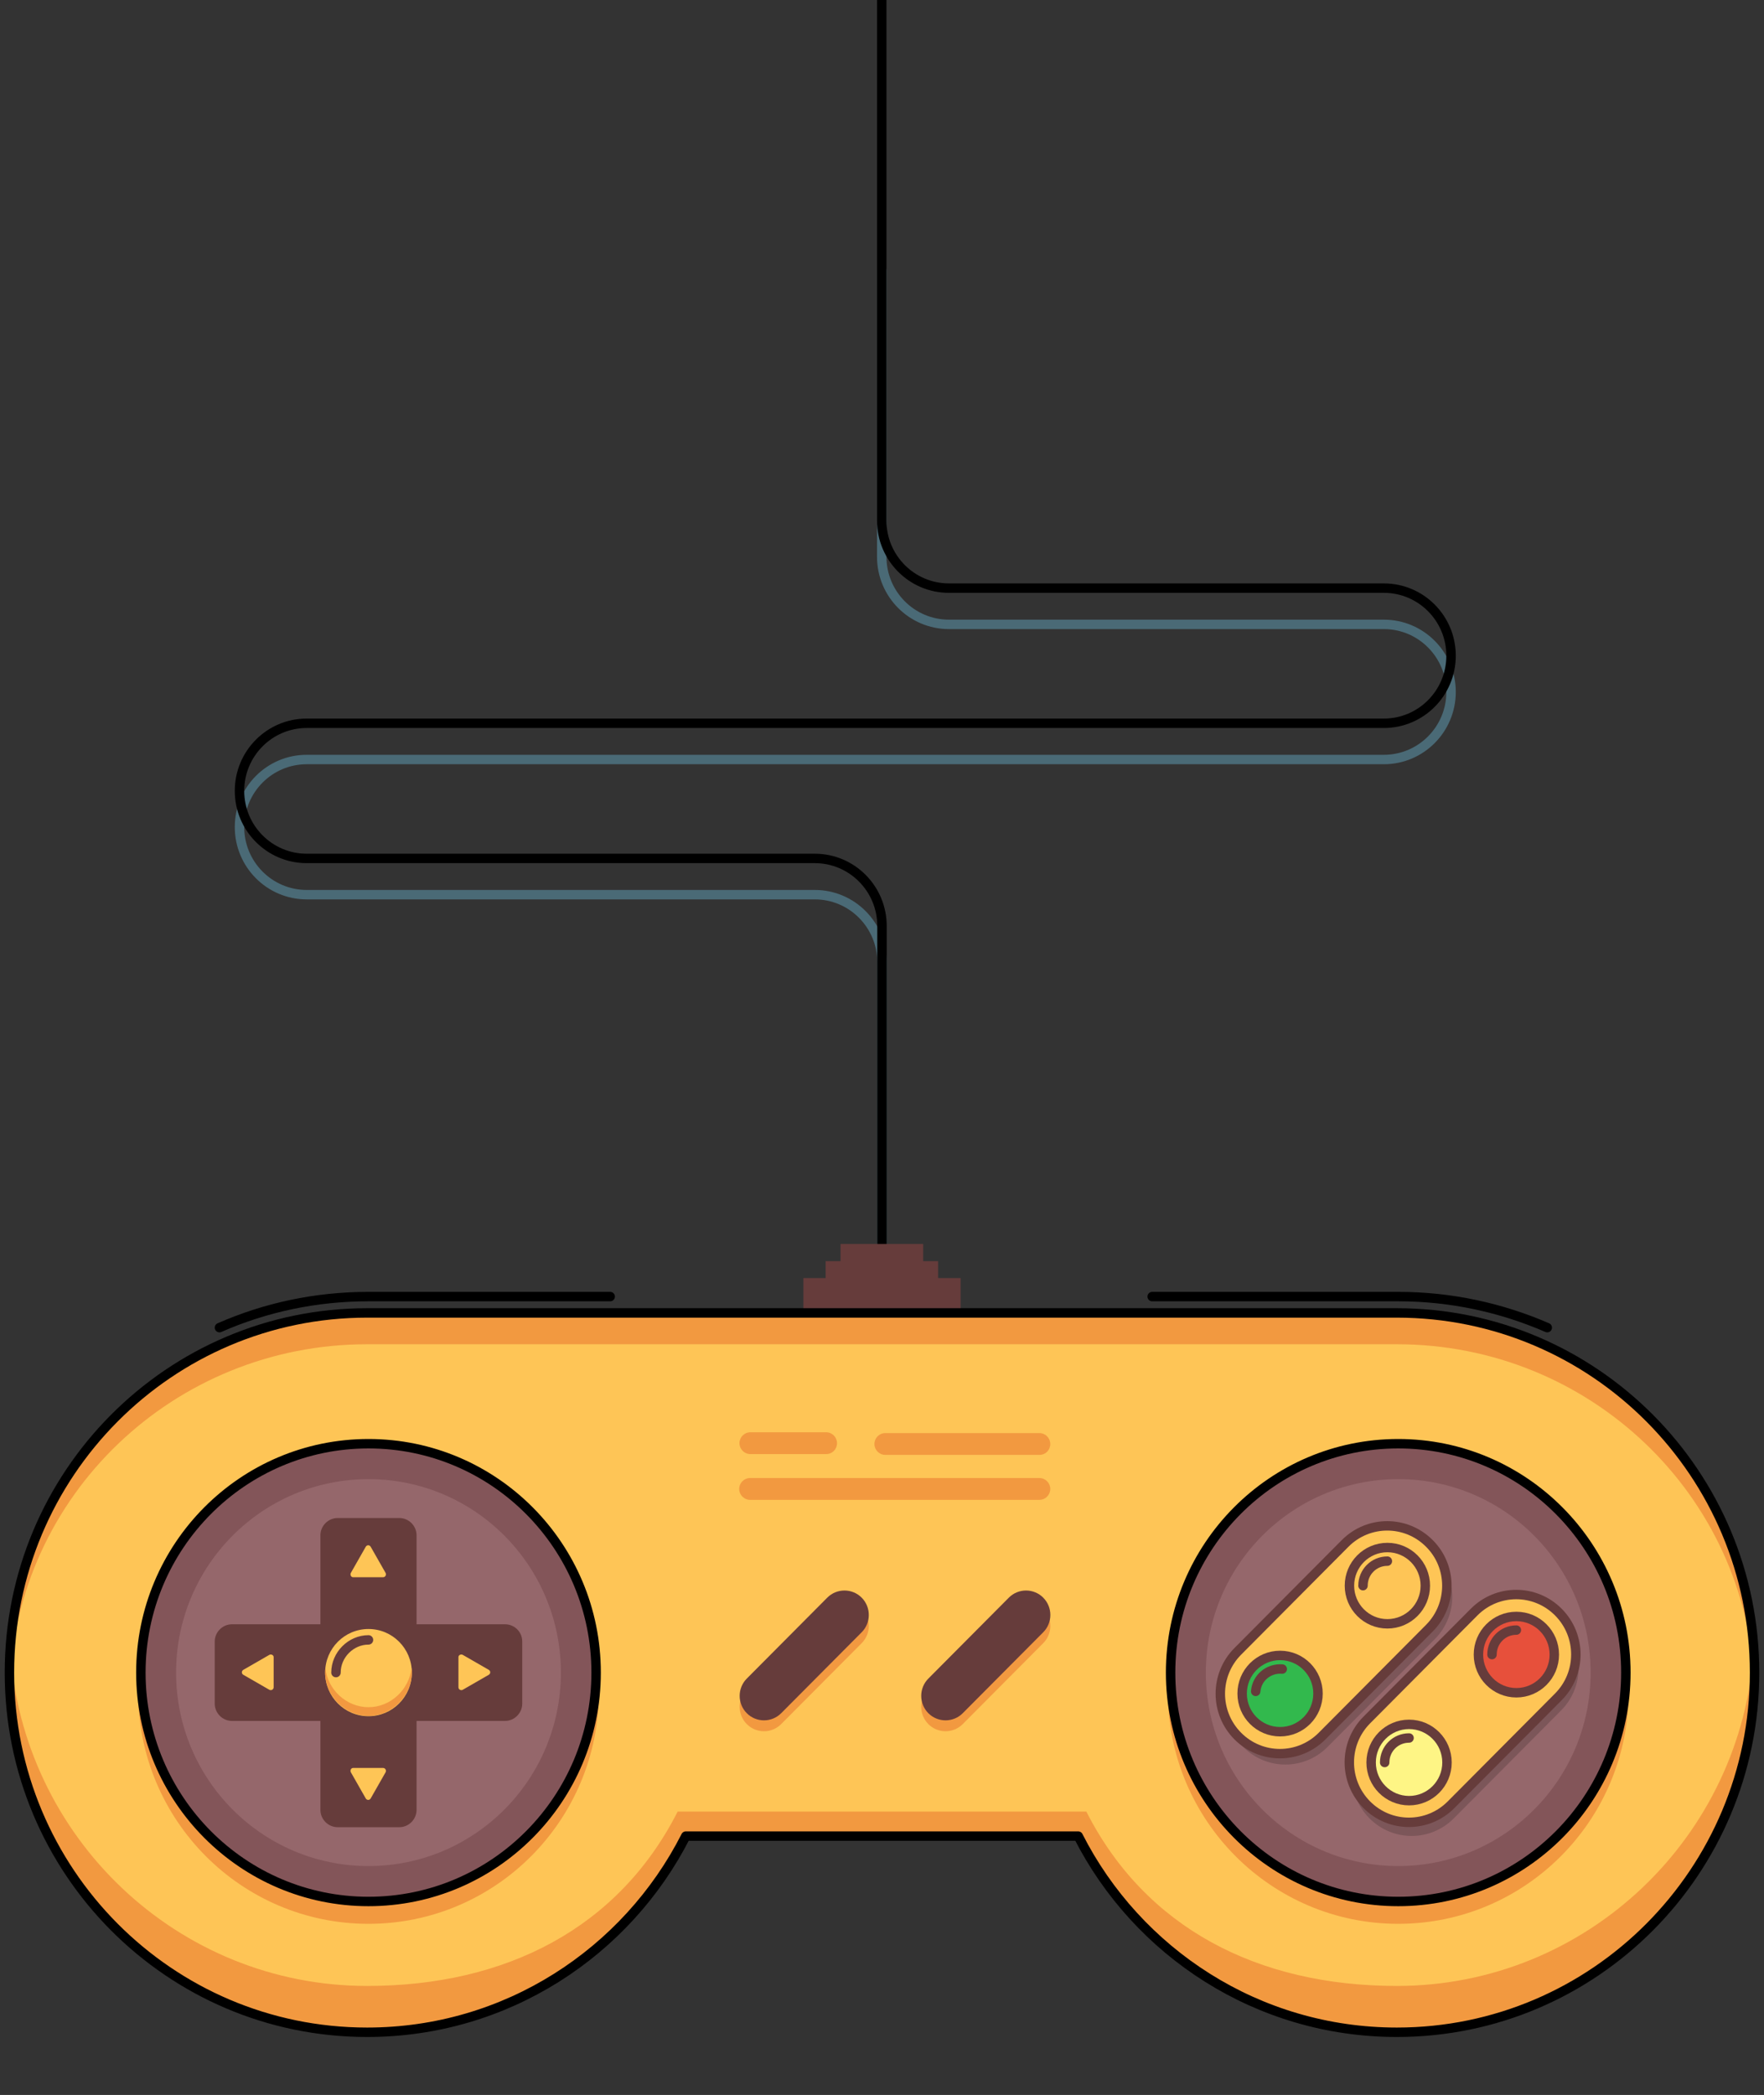 <svg width="187" height="222" viewBox="0 0 187 222" fill="none" xmlns="http://www.w3.org/2000/svg">
<rect x="0" y="0" width="187" height="222" fill="#333333" stroke="none"/>
<path opacity="0.41" d="M93.5 136.445V101.969C93.5 98.013 90.311 94.808 86.376 94.808H32.513C28.578 94.808 25.389 91.603 25.389 87.647C25.389 83.691 28.578 80.486 32.513 80.486H146.702C150.638 80.486 153.826 77.281 153.826 73.325C153.826 69.37 150.638 66.165 146.702 66.165H100.596C96.66 66.165 93.472 62.959 93.472 59.004V28.599" stroke="#6CBBD7" strokeWidth="3" stroke-miterlimit="10" stroke-linecap="round" stroke-linejoin="round"/>
<path d="M93.5 132.605V98.128C93.5 94.173 90.311 90.968 86.376 90.968H32.513C28.578 90.968 25.389 87.763 25.389 83.807C25.389 79.851 28.578 76.646 32.513 76.646H146.702C150.638 76.646 153.826 73.441 153.826 69.485C153.826 65.529 150.638 62.324 146.702 62.324H100.596C96.66 62.324 93.472 59.119 93.472 55.163V0" stroke="black" strokeWidth="3" stroke-miterlimit="10" stroke-linejoin="round"/>
<path d="M101.831 135.435H85.169V139.044H101.831V135.435Z" fill="#663C3B"/>
<path d="M99.447 133.644H87.525V136.473H99.447V133.644Z" fill="#663C3B"/>
<path d="M97.866 131.825H89.105V134.54H97.866V131.825Z" fill="#663C3B"/>
<path d="M148.081 139.188H38.919C17.977 139.188 1 156.253 1 177.302C1 198.352 17.977 215.417 38.919 215.417C53.656 215.417 66.439 206.956 72.702 194.627H114.298C120.561 206.956 133.344 215.417 148.081 215.417C169.023 215.417 186 198.352 186 177.302C186 156.253 169.023 139.188 148.081 139.188Z" fill="#FEC556"/>
<path d="M87.582 154.087H79.539C78.907 154.087 78.39 153.567 78.39 152.932C78.39 152.297 78.907 151.777 79.539 151.777H87.582C88.214 151.777 88.731 152.297 88.731 152.932C88.731 153.567 88.243 154.087 87.582 154.087Z" fill="#F29940"/>
<path d="M110.19 154.174H93.845C93.213 154.174 92.696 153.654 92.696 153.019C92.696 152.384 93.213 151.864 93.845 151.864H110.19C110.822 151.864 111.339 152.384 111.339 153.019C111.339 153.654 110.851 154.174 110.19 154.174Z" fill="#F29940"/>
<path d="M110.19 158.938H79.51C78.878 158.938 78.361 158.418 78.361 157.783C78.361 157.148 78.878 156.628 79.51 156.628H110.19C110.822 156.628 111.339 157.148 111.339 157.783C111.339 158.418 110.822 158.938 110.19 158.938Z" fill="#F29940"/>
<path d="M79.165 182.701C78.16 181.691 78.16 180.045 79.165 179.034L87.697 170.458C88.703 169.448 90.34 169.448 91.346 170.458C92.351 171.469 92.351 173.115 91.346 174.125L82.814 182.701C81.808 183.712 80.171 183.712 79.165 182.701Z" fill="#F29940"/>
<path d="M98.412 182.701C97.407 181.691 97.407 180.045 98.412 179.034L106.944 170.458C107.95 169.448 109.587 169.448 110.592 170.458C111.598 171.469 111.598 173.115 110.592 174.125L102.061 182.701C101.055 183.712 99.418 183.712 98.412 182.701Z" fill="#F29940"/>
<path d="M38.919 142.45H148.081C168.563 142.45 185.253 158.504 185.971 178.572C186 178.11 186 177.677 186 177.215C186 156.166 169.023 139.101 148.081 139.101H38.919C17.977 139.101 1 156.166 1 177.215C1 177.677 1 178.11 1.029 178.572C1.718 158.504 18.408 142.45 38.919 142.45Z" fill="#F29940"/>
<path d="M148.081 210.45C133.344 210.45 121.422 204.299 115.16 191.97H71.84C65.578 204.299 53.656 210.45 38.919 210.45C18.811 210.45 2.35 194.684 1.086 174.79C1.029 175.598 1 176.407 1 177.244C1 198.294 17.977 215.358 38.919 215.358C53.656 215.358 66.439 206.898 72.702 194.569H114.298C120.561 206.898 133.344 215.358 148.081 215.358C169.023 215.358 186 198.294 186 177.244C186 176.407 185.971 175.598 185.914 174.79C184.65 194.684 168.189 210.45 148.081 210.45Z" fill="#F29940"/>
<path d="M39.063 203.867C52.548 203.867 63.48 192.878 63.48 179.324C63.48 165.769 52.548 154.78 39.063 154.78C25.577 154.78 14.645 165.769 14.645 179.324C14.645 192.878 25.577 203.867 39.063 203.867Z" fill="#F29940"/>
<path d="M39.063 201.499C52.39 201.499 63.194 190.64 63.194 177.245C63.194 163.849 52.39 152.99 39.063 152.99C25.736 152.99 14.933 163.849 14.933 177.245C14.933 190.64 25.736 201.499 39.063 201.499Z" fill="#835559"/>
<path d="M39.063 197.745C50.327 197.745 59.459 188.567 59.459 177.245C59.459 165.922 50.327 156.744 39.063 156.744C27.799 156.744 18.667 165.922 18.667 177.245C18.667 188.567 27.799 197.745 39.063 197.745Z" fill="#95676B"/>
<path d="M53.541 172.625H43.659V162.692C43.659 161.97 43.056 161.364 42.338 161.364H35.788C35.07 161.364 34.467 161.97 34.467 162.692V172.625H24.585C23.867 172.625 23.263 173.231 23.263 173.953V180.536C23.263 181.258 23.867 181.865 24.585 181.865H34.467V191.797C34.467 192.519 35.07 193.126 35.788 193.126H42.338C43.056 193.126 43.659 192.519 43.659 191.797V181.865H53.541C54.26 181.865 54.863 181.258 54.863 180.536V173.953C54.863 173.202 54.26 172.625 53.541 172.625Z" fill="#663C3B"/>
<path d="M39.063 201.499C52.39 201.499 63.194 190.64 63.194 177.245C63.194 163.849 52.39 152.99 39.063 152.99C25.736 152.99 14.933 163.849 14.933 177.245C14.933 190.64 25.736 201.499 39.063 201.499Z" stroke="black" stroke-miterlimit="10" stroke-linecap="round" stroke-linejoin="round"/>
<path d="M148.224 203.867C161.71 203.867 172.642 192.878 172.642 179.324C172.642 165.769 161.71 154.78 148.224 154.78C134.739 154.78 123.807 165.769 123.807 179.324C123.807 192.878 134.739 203.867 148.224 203.867Z" fill="#F29940"/>
<path d="M148.224 201.499C161.551 201.499 172.355 190.64 172.355 177.245C172.355 163.849 161.551 152.99 148.224 152.99C134.897 152.99 124.094 163.849 124.094 177.245C124.094 190.64 134.897 201.499 148.224 201.499Z" fill="#835559"/>
<path d="M148.225 197.745C159.489 197.745 168.621 188.567 168.621 177.245C168.621 165.922 159.489 156.744 148.225 156.744C136.96 156.744 127.829 165.922 127.829 177.245C127.829 188.567 136.96 197.745 148.225 197.745Z" fill="#95676B"/>
<path d="M148.224 201.499C161.551 201.499 172.355 190.64 172.355 177.245C172.355 163.849 161.551 152.99 148.224 152.99C134.897 152.99 124.094 163.849 124.094 177.245C124.094 190.64 134.897 201.499 148.224 201.499Z" stroke="black" stroke-miterlimit="10" stroke-linecap="round" stroke-linejoin="round"/>
<path d="M37.196 166.676L38.776 163.904C38.891 163.702 39.178 163.702 39.293 163.904L40.873 166.676C40.988 166.878 40.844 167.138 40.614 167.138H37.425C37.224 167.138 37.081 166.878 37.196 166.676Z" fill="#FEC556"/>
<path d="M37.196 187.812L38.776 190.584C38.891 190.786 39.178 190.786 39.293 190.584L40.873 187.812C40.988 187.61 40.844 187.35 40.614 187.35H37.425C37.224 187.35 37.081 187.61 37.196 187.812Z" fill="#FEC556"/>
<path d="M53.541 172.625H43.659V162.692C43.659 161.97 43.056 161.364 42.338 161.364H35.788C35.07 161.364 34.467 161.97 34.467 162.692V172.625H24.585C23.867 172.625 23.263 173.231 23.263 173.953V180.536C23.263 181.258 23.867 181.865 24.585 181.865H34.467V191.797C34.467 192.519 35.07 193.126 35.788 193.126H42.338C43.056 193.126 43.659 192.519 43.659 191.797V181.865H53.541C54.26 181.865 54.863 181.258 54.863 180.536V173.953C54.863 173.202 54.26 172.625 53.541 172.625Z" stroke="#663C3B" strokeWidth="3" stroke-miterlimit="10" stroke-linecap="round" stroke-linejoin="round"/>
<path d="M49.06 175.367L51.818 176.955C52.019 177.071 52.019 177.36 51.818 177.475L49.06 179.063C48.859 179.179 48.6 179.034 48.6 178.803V175.598C48.6 175.396 48.859 175.252 49.06 175.367Z" fill="#FEC556"/>
<path d="M28.549 175.367L25.791 176.955C25.59 177.071 25.59 177.36 25.791 177.475L28.549 179.063C28.75 179.179 29.009 179.034 29.009 178.803V175.598C29.009 175.396 28.75 175.252 28.549 175.367Z" fill="#FEC556"/>
<path d="M122.141 137.398H148.224C153.826 137.398 159.169 138.582 164.024 140.69" stroke="black" strokeWidth="3" stroke-miterlimit="10" stroke-linecap="round" stroke-linejoin="round"/>
<path d="M23.263 140.69C28.118 138.553 33.461 137.398 39.063 137.398H64.687" stroke="black" strokeWidth="3" stroke-miterlimit="10" stroke-linecap="round" stroke-linejoin="round"/>
<path d="M148.081 139.13H38.919C17.977 139.13 1 156.195 1 177.245C1 198.294 17.977 215.359 38.919 215.359C53.656 215.359 66.439 206.899 72.702 194.569H114.298C120.561 206.899 133.344 215.359 148.081 215.359C169.023 215.359 186 198.294 186 177.245C186 156.195 169.023 139.13 148.081 139.13Z" stroke="black" stroke-miterlimit="10" stroke-linecap="round" stroke-linejoin="round"/>
<path opacity="0.17" d="M152.103 173.693L140.727 185.127C138.256 187.61 134.263 187.61 131.793 185.127C129.322 182.644 129.322 178.63 131.793 176.147L143.169 164.713C145.639 162.23 149.632 162.23 152.103 164.713C154.573 167.167 154.573 171.21 152.103 173.693Z" fill="black"/>
<path d="M151.528 172.537L140.152 183.972C137.682 186.455 133.689 186.455 131.218 183.972C128.748 181.489 128.748 177.475 131.218 174.992L142.594 163.557C145.064 161.074 149.057 161.074 151.528 163.557C153.998 166.012 153.998 170.054 151.528 172.537Z" fill="#FEC556"/>
<path d="M151.528 172.537L140.152 183.972C137.682 186.455 133.689 186.455 131.218 183.972C128.748 181.489 128.748 177.475 131.218 174.992L142.594 163.557C145.064 161.074 149.057 161.074 151.528 163.557C153.998 166.012 153.998 170.054 151.528 172.537Z" stroke="#663C3B" strokeWidth="3" stroke-miterlimit="10" stroke-linecap="round" stroke-linejoin="round"/>
<path d="M135.7 183.51C137.921 183.51 139.721 181.7 139.721 179.468C139.721 177.235 137.921 175.425 135.7 175.425C133.479 175.425 131.678 177.235 131.678 179.468C131.678 181.7 133.479 183.51 135.7 183.51Z" fill="#32B94D"/>
<path d="M133.114 179.237C133.229 177.793 134.493 176.754 135.929 176.869" stroke="#663C3B" strokeWidth="3" stroke-miterlimit="10" stroke-linecap="round" stroke-linejoin="round"/>
<path d="M135.7 183.51C137.921 183.51 139.721 181.7 139.721 179.468C139.721 177.235 137.921 175.425 135.7 175.425C133.479 175.425 131.678 177.235 131.678 179.468C131.678 181.7 133.479 183.51 135.7 183.51Z" stroke="#663C3B" strokeWidth="3" stroke-miterlimit="10" stroke-linecap="round" stroke-linejoin="round"/>
<path d="M144.49 168.033C144.49 166.589 145.639 165.434 147.075 165.434" stroke="#663C3B" strokeWidth="3" stroke-miterlimit="10" stroke-linecap="round" stroke-linejoin="round"/>
<path d="M147.075 172.076C149.296 172.076 151.097 170.266 151.097 168.033C151.097 165.801 149.296 163.991 147.075 163.991C144.854 163.991 143.053 165.801 143.053 168.033C143.053 170.266 144.854 172.076 147.075 172.076Z" stroke="#663C3B" strokeWidth="3" stroke-miterlimit="10" stroke-linecap="round" stroke-linejoin="round"/>
<path opacity="0.17" d="M165.489 181.257L154.113 192.692C151.643 195.175 147.65 195.175 145.179 192.692C142.709 190.208 142.709 186.195 145.179 183.712L156.555 172.277C159.026 169.794 163.019 169.794 165.489 172.277C167.96 174.761 167.96 178.774 165.489 181.257Z" fill="black"/>
<path d="M165.202 179.814L153.826 191.248C151.356 193.732 147.363 193.732 144.892 191.248C142.422 188.765 142.422 184.752 144.892 182.268L156.268 170.834C158.738 168.351 162.731 168.351 165.202 170.834C167.672 173.317 167.672 177.331 165.202 179.814Z" fill="#FEC556"/>
<path d="M165.202 179.814L153.826 191.248C151.356 193.732 147.363 193.732 144.892 191.248C142.422 188.765 142.422 184.752 144.892 182.268L156.268 170.834C158.738 168.351 162.731 168.351 165.202 170.834C167.672 173.317 167.672 177.331 165.202 179.814Z" stroke="#663C3B" strokeWidth="3" stroke-miterlimit="10" stroke-linecap="round" stroke-linejoin="round"/>
<path d="M149.374 190.815C151.595 190.815 153.395 189.005 153.395 186.773C153.395 184.54 151.595 182.73 149.374 182.73C147.152 182.73 145.352 184.54 145.352 186.773C145.352 189.005 147.152 190.815 149.374 190.815Z" fill="#FEF585"/>
<path d="M146.788 186.773C146.788 185.33 147.937 184.175 149.373 184.175" stroke="#663C3B" strokeWidth="3" stroke-miterlimit="10" stroke-linecap="round" stroke-linejoin="round"/>
<path d="M149.374 190.815C151.595 190.815 153.395 189.005 153.395 186.773C153.395 184.54 151.595 182.73 149.374 182.73C147.152 182.73 145.352 184.54 145.352 186.773C145.352 189.005 147.152 190.815 149.374 190.815Z" stroke="#663C3B" strokeWidth="3" stroke-miterlimit="10" stroke-linecap="round" stroke-linejoin="round"/>
<path d="M160.749 179.381C162.97 179.381 164.771 177.571 164.771 175.338C164.771 173.106 162.97 171.296 160.749 171.296C158.528 171.296 156.728 173.106 156.728 175.338C156.728 177.571 158.528 179.381 160.749 179.381Z" fill="#E7503B"/>
<path d="M158.164 175.339C158.164 173.895 159.313 172.74 160.749 172.74" stroke="#663C3B" strokeWidth="3" stroke-miterlimit="10" stroke-linecap="round" stroke-linejoin="round"/>
<path d="M160.749 179.381C162.97 179.381 164.771 177.571 164.771 175.338C164.771 173.106 162.97 171.296 160.749 171.296C158.528 171.296 156.728 173.106 156.728 175.338C156.728 177.571 158.528 179.381 160.749 179.381Z" stroke="#663C3B" strokeWidth="3" stroke-miterlimit="10" stroke-linecap="round" stroke-linejoin="round"/>
<path d="M79.165 181.547C78.16 180.536 78.16 178.89 79.165 177.88L87.697 169.304C88.703 168.293 90.34 168.293 91.346 169.304C92.351 170.315 92.351 171.96 91.346 172.971L82.814 181.547C81.808 182.557 80.171 182.557 79.165 181.547Z" fill="#663C3B"/>
<path d="M98.412 181.547C97.407 180.536 97.407 178.89 98.412 177.88L106.944 169.304C107.95 168.293 109.587 168.293 110.592 169.304C111.598 170.315 111.598 171.96 110.592 172.971L102.061 181.547C101.055 182.557 99.418 182.557 98.412 181.547Z" fill="#663C3B"/>
<path d="M39.063 181.865C41.601 181.865 43.659 179.796 43.659 177.245C43.659 174.693 41.601 172.625 39.063 172.625C36.524 172.625 34.467 174.693 34.467 177.245C34.467 179.796 36.524 181.865 39.063 181.865Z" fill="#FEC556"/>
<path d="M39.063 180.911C36.736 180.911 34.725 179.063 34.495 176.753C34.467 176.898 34.467 177.071 34.467 177.215C34.467 179.727 36.564 181.835 39.063 181.835C41.562 181.835 43.659 179.727 43.659 177.215C43.659 177.042 43.659 176.898 43.63 176.753C43.372 179.063 41.39 180.911 39.063 180.911Z" fill="#F29940"/>
<path d="M35.616 177.244C35.616 175.367 37.196 173.779 39.063 173.779" stroke="#663C3B" strokeWidth="3" stroke-miterlimit="10" stroke-linecap="round" stroke-linejoin="round"/>
</svg>
